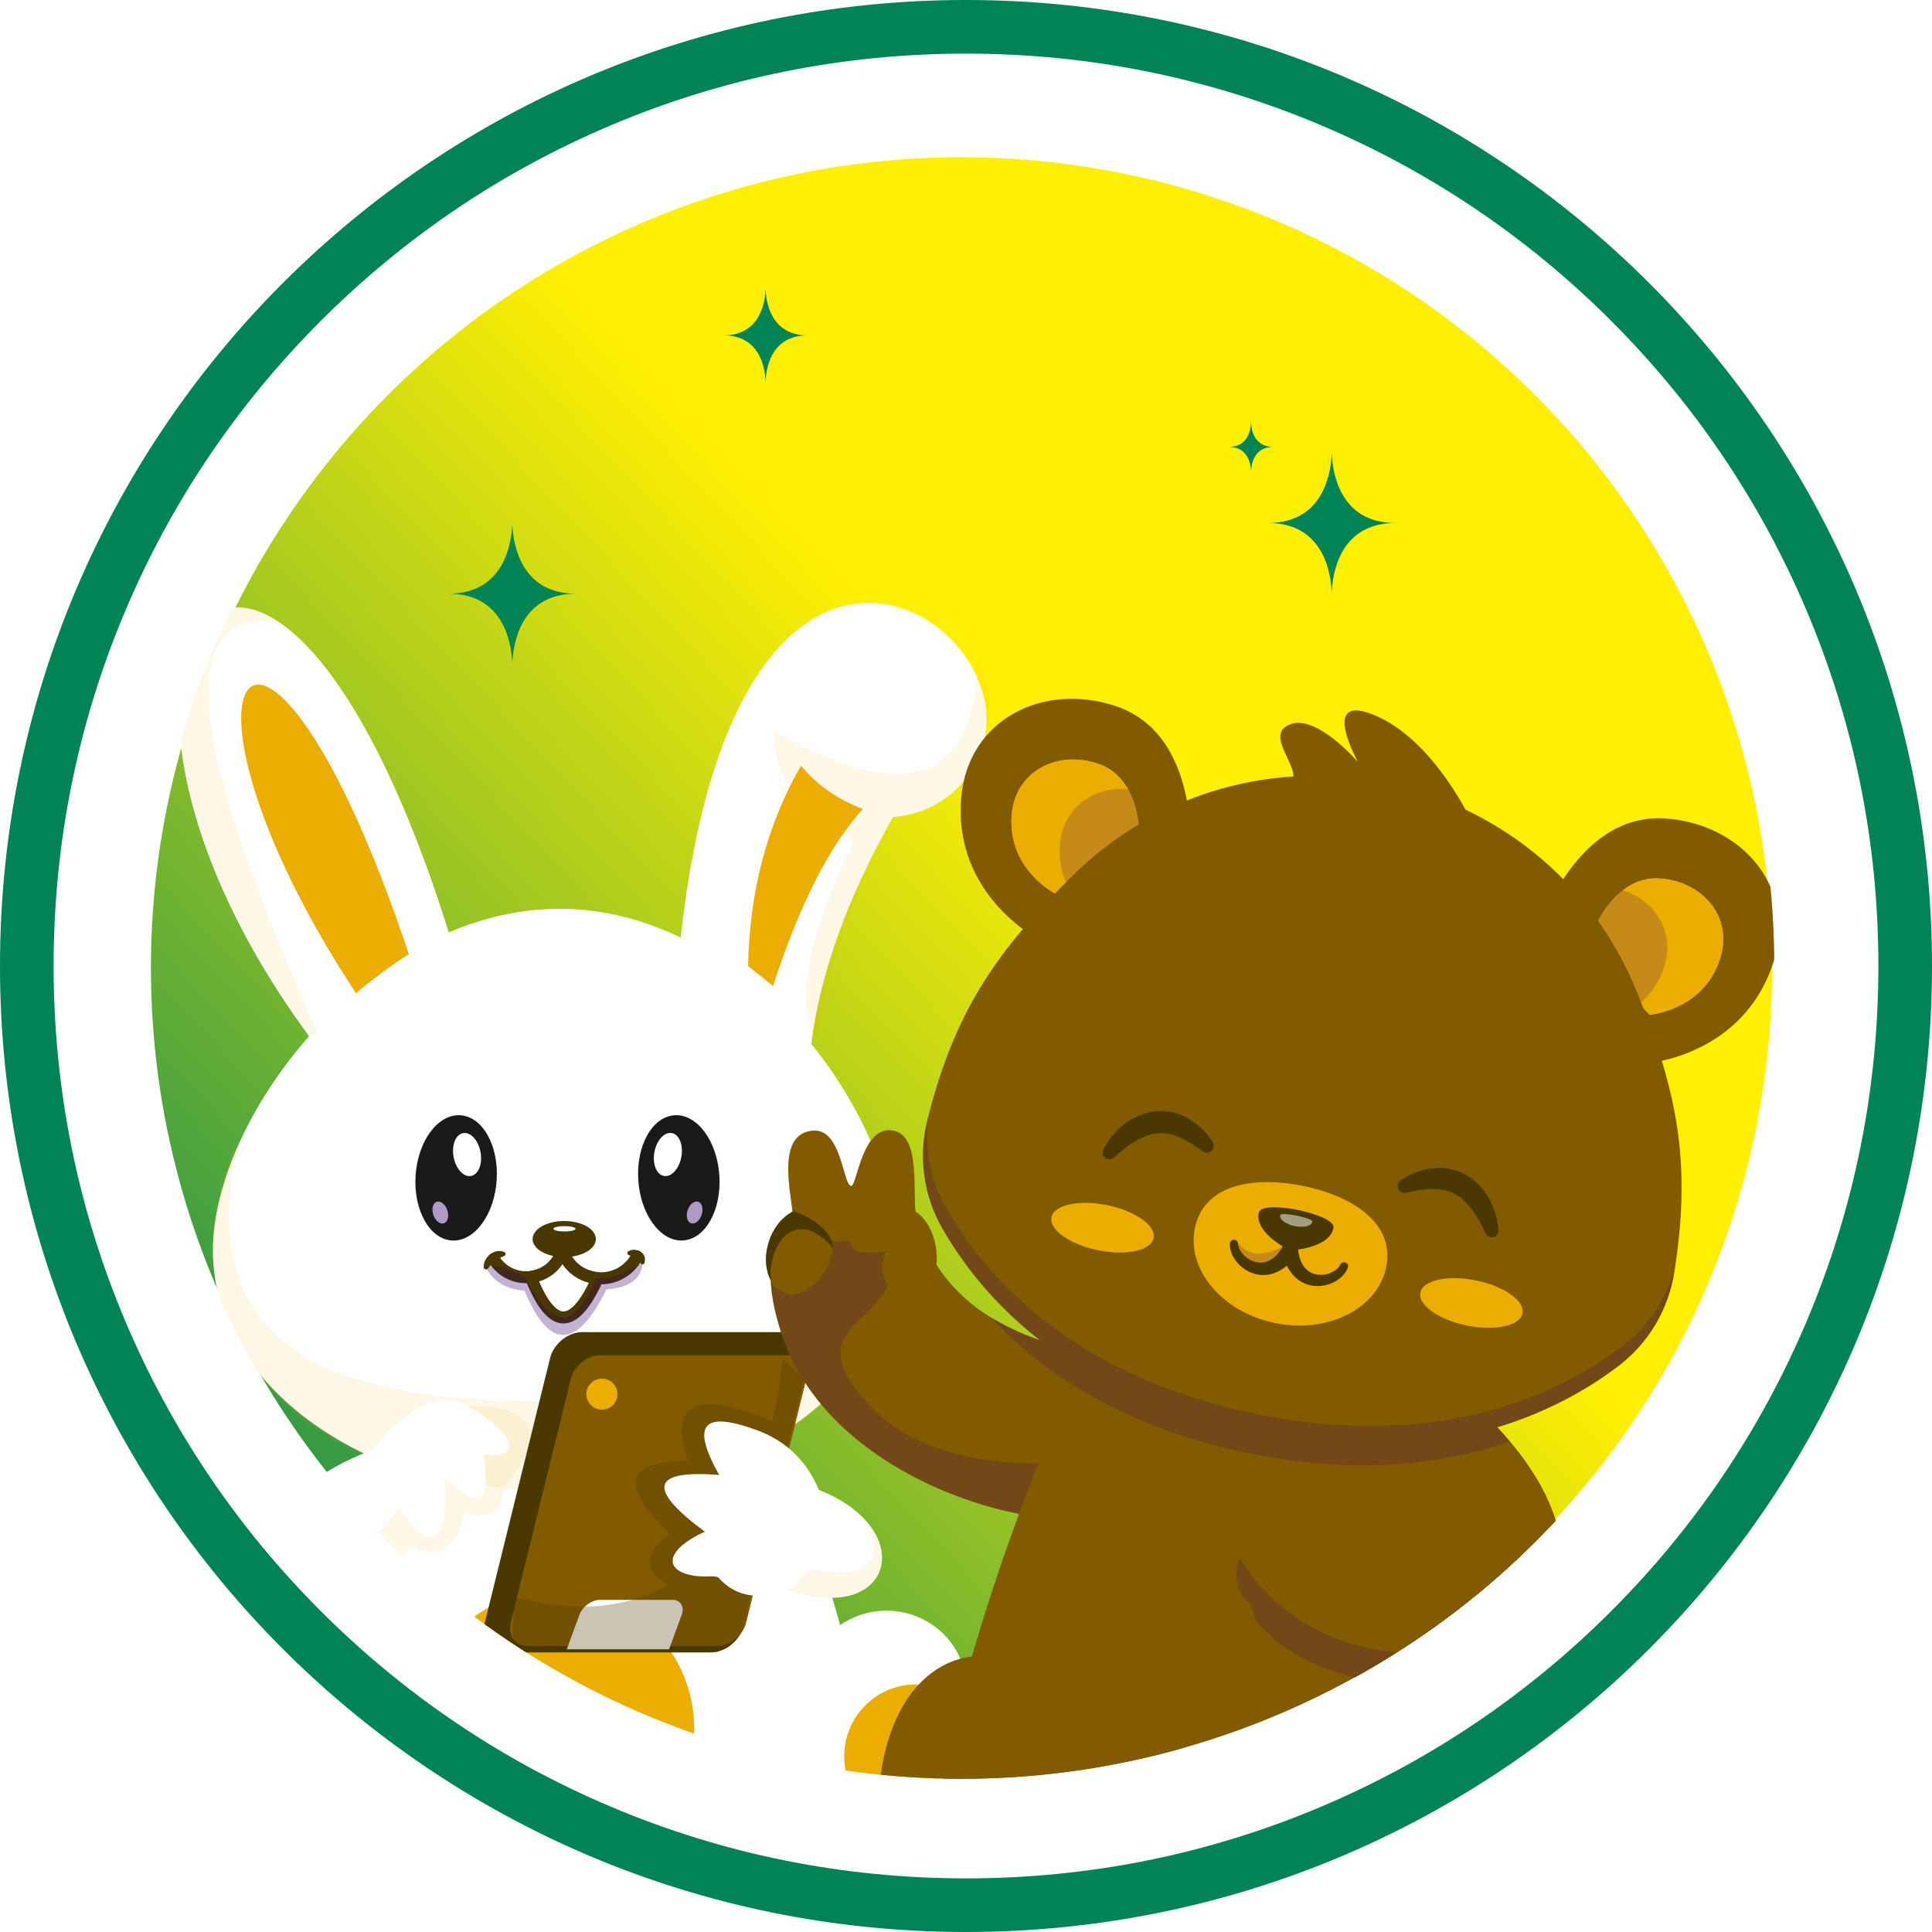 <?xml version="1.0" encoding="UTF-8"?>
<svg id="Layer_1" data-name="Layer 1" xmlns="http://www.w3.org/2000/svg" xmlns:xlink="http://www.w3.org/1999/xlink" viewBox="0 0 1000 1000">
  <defs>
    <style>
      .cls-1 {
        fill: #493800;
      }

      .cls-1, .cls-2, .cls-3, .cls-4, .cls-5, .cls-6, .cls-7, .cls-8, .cls-9, .cls-10, .cls-11, .cls-12, .cls-13, .cls-14, .cls-15, .cls-16, .cls-17, .cls-18, .cls-19, .cls-20 {
        stroke-width: 0px;
      }

      .cls-2 {
        fill: #825a00;
      }

      .cls-2, .cls-9, .cls-10, .cls-13, .cls-16 {
        fill-rule: evenodd;
      }

      .cls-3 {
        fill: #390075;
      }

      .cls-21 {
        clip-path: url(#clippath);
      }

      .cls-4 {
        fill: none;
      }

      .cls-22 {
        opacity: .1;
      }

      .cls-5 {
        fill: url(#linear-gradient);
      }

      .cls-6 {
        fill: #181558;
      }

      .cls-7 {
        fill: #686779;
      }

      .cls-8 {
        fill: #008456;
      }

      .cls-9, .cls-18 {
        fill: #493800;
      }

      .cls-10 {
        fill: #eaad00;
      }

      .cls-11 {
        fill: #1a1a1a;
      }

      .cls-12 {
        fill: #ffa1a8;
      }

      .cls-13 {
        fill: #340069;
      }

      .cls-14 {
        fill: #f9d9c2;
      }

      .cls-23 {
        opacity: .2;
      }

      .cls-15 {
        fill: #825a00;
      }

      .cls-24 {
        opacity: .3;
      }

      .cls-25 {
        opacity: .5;
      }

      .cls-16, .cls-19 {
        fill: #fff;
      }

      .cls-17 {
        fill: #b199c5;
      }

      .cls-20 {
        fill: #eaad00;
      }

      .cls-26 {
        filter: url(#outer-glow-4);
      }

      .cls-27 {
        filter: url(#outer-glow-3);
      }

      .cls-28 {
        filter: url(#outer-glow-6);
      }

      .cls-29 {
        filter: url(#outer-glow-2);
      }

      .cls-30 {
        filter: url(#outer-glow-5);
      }
    </style>
    <linearGradient id="linear-gradient" x1="94.27" y1="879.23" x2="706.36" y2="305.24" gradientUnits="userSpaceOnUse">
      <stop offset="0" stop-color="#008456"/>
      <stop offset=".77" stop-color="#ffef02"/>
      <stop offset="1" stop-color="#ffef02"/>
    </linearGradient>
    <filter id="outer-glow-2" filterUnits="userSpaceOnUse">
      <feOffset dx="0" dy="0"/>
      <feGaussianBlur result="blur" stdDeviation="12.33"/>
      <feFlood flood-color="#2cc416" flood-opacity=".75"/>
      <feComposite in2="blur" operator="in"/>
      <feComposite in="SourceGraphic"/>
    </filter>
    <clipPath id="clippath">
      <circle class="cls-4" cx="497.68" cy="500" r="420.7"/>
    </clipPath>
    <filter id="outer-glow-3" filterUnits="userSpaceOnUse">
      <feOffset dx="0" dy="0"/>
      <feGaussianBlur result="blur-2" stdDeviation="12.33"/>
      <feFlood flood-color="#2cc416" flood-opacity=".75"/>
      <feComposite in2="blur-2" operator="in"/>
      <feComposite in="SourceGraphic"/>
    </filter>
    <filter id="outer-glow-4" filterUnits="userSpaceOnUse">
      <feOffset dx="0" dy="0"/>
      <feGaussianBlur result="blur-3" stdDeviation="12.33"/>
      <feFlood flood-color="#2cc416" flood-opacity=".75"/>
      <feComposite in2="blur-3" operator="in"/>
      <feComposite in="SourceGraphic"/>
    </filter>
    <filter id="outer-glow-5" filterUnits="userSpaceOnUse">
      <feOffset dx="0" dy="0"/>
      <feGaussianBlur result="blur-4" stdDeviation="8.14"/>
      <feFlood flood-color="#2cc416" flood-opacity=".75"/>
      <feComposite in2="blur-4" operator="in"/>
      <feComposite in="SourceGraphic"/>
    </filter>
    <filter id="outer-glow-6" filterUnits="userSpaceOnUse">
      <feOffset dx="0" dy="0"/>
      <feGaussianBlur result="blur-5" stdDeviation="4.3"/>
      <feFlood flood-color="#2cc416" flood-opacity=".75"/>
      <feComposite in2="blur-5" operator="in"/>
      <feComposite in="SourceGraphic"/>
    </filter>
  </defs>
  <circle class="cls-5" cx="497.68" cy="500.93" r="419.56"/>
  <g class="cls-29">
    <path class="cls-8" d="M701.96,476.15c-29.26,0-32.65-27-32.96-36.2-.31,9.2-3.7,36.2-32.96,36.2,29.26,0,32.65,27,32.96,36.2.31-9.2,3.7-36.2,32.96-36.2Z"/>
  </g>
  <path class="cls-8" d="M500,27.75c63.77,0,125.61,12.48,183.81,37.1,56.23,23.78,106.74,57.84,150.12,101.22,43.38,43.38,77.43,93.89,101.22,150.12,24.62,58.2,37.1,120.05,37.1,183.81s-12.48,125.61-37.1,183.81c-23.78,56.23-57.84,106.74-101.22,150.12-43.38,43.38-93.89,77.44-150.12,101.22-58.2,24.62-120.05,37.1-183.81,37.1s-125.61-12.48-183.81-37.1c-56.23-23.78-106.74-57.84-150.12-101.22-43.38-43.38-77.43-93.89-101.22-150.12-24.62-58.2-37.1-120.05-37.1-183.81s12.48-125.61,37.1-183.81c23.78-56.23,57.84-106.74,101.22-150.12,43.38-43.38,93.89-77.44,150.12-101.22,58.2-24.62,120.05-37.1,183.81-37.1M500,0C223.86,0,0,223.86,0,500s223.86,500,500,500,500-223.86,500-500S776.14,0,500,0h0Z"/>
  <g class="cls-21">
    <g>
      <g>
        <path class="cls-16" d="M289.66,470.39c22.19,0,43.29,5.54,62.65,14.89h.01c28.94-261.4,175.94-167.19,156.62-100.02-6.07,21.12-24.74,36.16-46.66,37.61-23.63,41.71-37.75,80.85-42.36,117.42h-.01c27.51,34.04,44.07,74.53,44.07,107,0,69.88-79.2,126.54-176.89,126.54s-176.89-56.66-176.89-126.54c0-33.74,19.07-76.14,49.79-110.97h0c-146.74-199.28-21.92-354.05,72.3-53.72h0c18.09-7.72,37.41-12.2,57.39-12.2Z"/>
        <path class="cls-10" d="M414.62,396.29c8.05,9.89,18.71,17.37,31.96,22.42-17.23,18.98-32.72,49.52-46.47,91.63,0,0-4.31-3.44-12.91-10.33.74-38.64,9.88-73.21,27.42-103.72"/>
        <g class="cls-22">
          <path class="cls-10" d="M400.84,378.38c-1.54,22.01,12.26,40.82,41.37,56.43-24.74,50.94-31.19,85.1-19.35,102.47,7.35-42.93,20.78-80.93,40.31-113.99,14.29-1.86,27.62-9.18,36.87-20.91,13.59-17.23,15.9-40.79,5.92-60.33-1.77,63.05-36.82,75.16-105.13,36.33"/>
        </g>
        <g class="cls-22">
          <path class="cls-10" d="M164.51,534.8l-4.04.97c-101.39-137.7-73.12-254.11-14.89-213.84-60.91-8.99-42.91,75.05,18.93,212.87"/>
        </g>
        <g class="cls-22">
          <path class="cls-10" d="M286.44,772.04c-131.95,0-208.03-83.73-163.12-182.5-24.85,110.71,49.74,136.69,164.5,135.69,137.32-1.19,164.4-25.8,162.15-135.7l.64.65c42.23,98.96-31.54,181.86-164.17,181.86"/>
        </g>
        <path class="cls-10" d="M184.28,514.14c8.46-7.26,17.58-14.03,27.34-20.31-75.83-226.63-136.59-145.61-27.34,20.31"/>
        <path class="cls-16" d="M241.03,611.71c3.15,0,5.7,3.5,5.7,7.81s-2.55,7.81-5.7,7.81-5.7-3.5-5.7-7.81,2.55-7.81,5.7-7.81"/>
        <path class="cls-18" d="M311.05,664.76c-.64,0-1.29-.03-1.94-.08-7.39-.59-13.94-4.49-17.98-10.41-3.62,5.32-9.42,8.96-16,9.77-8.88,1.08-17.59-3.15-22.2-10.81-.88-1.47-.41-3.37,1.06-4.25,1.47-.88,3.37-.41,4.25,1.06,3.35,5.56,9.68,8.65,16.13,7.85,6.45-.79,11.85-5.31,13.76-11.52.4-1.29,1.58-2.17,2.93-2.19.01,0,.02,0,.04,0,1.33,0,2.52.85,2.94,2.12,2.27,6.84,8.39,11.63,15.57,12.2,7.17.57,13.98-3.19,17.31-9.58.79-1.52,2.66-2.11,4.18-1.32,1.52.79,2.11,2.66,1.32,4.18-4.18,8.03-12.43,12.98-21.37,12.98Z"/>
        <path class="cls-18" d="M291.66,685.01c-.09,0-.17,0-.26,0-7.19-.17-13.59-7.66-19.55-22.9-.34-.87-.27-1.85.19-2.66.46-.81,1.27-1.37,2.19-1.53,7-1.15,11.56-4.97,13.92-11.66.43-1.23,1.58-2.05,2.88-2.07.01,0,.03,0,.04,0,1.29,0,2.44.79,2.9,2,2.8,7.34,7.95,11.38,15.75,12.34.98.12,1.84.7,2.32,1.55.48.86.53,1.89.13,2.79-6.68,14.9-13.39,22.14-20.52,22.14ZM278.99,663.17c5.76,13.39,10.29,15.59,12.57,15.64.03,0,.06,0,.09,0,2.31,0,6.89-2.08,13.21-14.92-5.87-1.55-10.46-4.79-13.72-9.69-2.88,4.38-6.94,7.38-12.15,8.97Z"/>
        <path class="cls-9" d="M292.05,631.99c9.05,0,16.38,4.18,16.38,9.34s-7.33,9.34-16.38,9.34-16.38-4.18-16.38-9.34,7.33-9.34,16.38-9.34"/>
        <path class="cls-18" d="M261.02,650.05c-3.4,1.32-6.33,3.61-8.47,6.53-.4.55-1.18.67-1.72.26-.35-.26-.53-.67-.5-1.07l.06-.84c.09-1.22.53-2.26,1.11-3.21.57-.96,1.35-1.78,2.22-2.46.87-.68,1.86-1.23,2.96-1.51,1.08-.29,2.24-.38,3.48,0l.8.24c.57.18.9.78.72,1.36-.1.33-.35.58-.65.7Z"/>
        <path class="cls-18" d="M326.27,647.2c.94-.35,1.81-.36,2.65-.26.42.07.84.15,1.22.3.4.13.78.3,1.14.5.73.4,1.38.95,1.84,1.67.44.74.79,1.57.68,2.7l-.12,1.27c-.06.62-.61,1.07-1.23,1.01-.3-.03-.56-.17-.74-.38-1.69-1.96-3.88-3.48-6.34-4.46-.55-.22-.82-.85-.6-1.4.12-.29.35-.5.62-.61l.87-.33Z"/>
        <path class="cls-16" d="M386.18,752.29h0c-27.43,12.5-60,19.75-94.94,19.75-32.01,0-62.03-6.08-87.93-16.72-24.49,28.43-39.41,60.05-44.77,94.88-19.8-15.21-47.61-14.27-66.33,2.25-18.72,16.52-23.13,43.99-10.5,65.53,10.64,15.85,27.37,26.58,46.21,29.64,18.84,3.06,38.1-1.83,53.21-13.5,74.16,24.8,154.38,24.8,228.54,0,16.44,11.39,37.71,13.16,55.81,4.65,31.71-14.92,50.15-70.74,20.19-95.45-14.55-12-35.31-12.88-50.83-2.16-12.9-48.17-29.12-77.8-48.67-88.87Z"/>
        <path class="cls-10" d="M240.32,948.34c33.74,5.4,64.82,5.83,93.25,1.29,23.01-19.19,31.64-50.68,21.63-78.93-10.01-28.24-36.55-47.27-66.52-47.68-29.96-.41-57.01,17.87-67.8,45.83-10.79,27.95-3.03,59.67,19.44,79.49"/>
        <path class="cls-10" d="M78.65,905.34c4.61,24.81,20.88,37.14,48.8,37,14.49-7.11,22.06-23.36,18.18-39.03-3.89-15.67-18.17-26.5-34.31-26.01-16.13.49-29.74,12.17-32.66,28.04"/>
        <path class="cls-10" d="M453.9,940.09c27.97-5.41,47.05-31.45,43.78-59.75-10.62-8.76-25.21-10.93-37.91-5.62-12.7,5.3-21.42,17.21-22.66,30.91-1.23,13.71,5.23,26.97,16.78,34.46"/>
        <g class="cls-22">
          <path class="cls-10" d="M409.7,934.13c-5.95-5.57-9.31-12.4-10.07-20.5-67.04,32.01-145.02,31.69-211.79-.86,0,8.53-2.22,15.65-6.68,21.36,78.97,28.32,155.28,28.05,228.54,0"/>
        </g>
        <g class="cls-22">
          <path class="cls-10" d="M84.66,866.21c-9.26,18.58-7.62,40.73,4.28,57.73,11.9,17.01,32.01,23.74,52.77,23.81,28.86.1,45.66-13.59,46.13-34.99-16.53,21.18-45.4,28.31-69.89,17.26-24.49-11.05-38.24-37.41-33.29-63.82"/>
        </g>
        <g class="cls-22">
          <path class="cls-10" d="M412.54,935.97c-8.21-6.32-12.51-13.77-12.91-22.34,48.91,31.38,82.45,17.45,100.62-41.77,3.97,22.72-8.85,50.56-27.46,64.17-18.62,13.61-39.8,10.62-60.24-.06"/>
        </g>
        <g class="cls-22">
          <path class="cls-10" d="M162.5,831.27c-1.34,5.59-2,8.38-2,8.38,24.79-1.74,41.79-14.83,50.99-39.25,15.48,6.64,25.17.94,29.06-17.11,12.7,3.34,19.42-1.04,20.16-13.14,22.93-28.23,16.75-42.38-18.56-42.44,13.52,8.34,20.72,14.98,21.6,19.93-2.54,5.2-7.05,6.95-13.53,5.25,4.52,24.99-2.21,28.78-20.18,11.35,1,35-6.8,40.47-23.39,16.41-3.97,28.28-18.68,45.15-44.14,50.61"/>
        </g>
        <path class="cls-16" d="M176.6,826.18c18.84-8.55,27.73-25.87,30.02-45.51,17.91,23.77,25.71,18.3,23.39-16.41,17.37,17.81,24.1,14.02,20.18-11.35,19.77,1.88,18.72-8.96-8.07-25.18-14.5-8.78-32.3,1.49-49.51,22.84-28.48,10.58-45.04,25.47-50.88,44.3-10.51,33.85,1.63,46.39,34.86,31.31Z"/>
        <path class="cls-9" d="M301.4,689.52h107.53c7.34,0,11.86,6,10.05,13.34l-34.32,139.07c-1.81,7.34-9.3,13.34-16.63,13.34h-107.53c-7.34,0-11.86-6-10.05-13.34l34.32-139.07c1.82-7.34,9.3-13.34,16.64-13.34Z"/>
        <g class="cls-24">
          <path class="cls-9" d="M301.4,689.52h107.53c7.34,0,11.86,6,10.05,13.34l-34.32,139.07c-1.81,7.34-9.3,13.34-16.63,13.34h-107.53c-7.34,0-11.86-6-10.05-13.34l34.32-139.07c1.82-7.34,9.3-13.34,16.64-13.34Z"/>
        </g>
        <path class="cls-2" d="M310.6,701.5h97.66c6.66,0,10.77,5.45,9.12,12.11l-31.17,126.3c-1.64,6.66-8.44,12.11-15.11,12.11h-97.65c-6.67,0-10.77-5.45-9.13-12.11l31.17-126.3c1.65-6.66,8.44-12.11,15.11-12.11Z"/>
        <path class="cls-16" d="M346.31,853.66h-52.94l6.55-17.84c1.57-4.26,6.34-7.75,10.6-7.75h37.44c4.26,0,6.47,3.49,4.9,7.75l-6.56,17.84Z"/>
        <g class="cls-24">
          <path class="cls-9" d="M416.19,714.14c-.06.41-.14.82-.24,1.24l-31.17,126.3c-1.64,6.66-8.44,12.11-15.11,12.11h-97.65c-2.47,0-4.58-.75-6.19-2.02-.6-7.26-.34-15.63.77-25.13h0c31.03,8.45,57.69,5.91,79.19-6.23-12.98-7.62-12.66-16.47.97-26.56-26.29-24.98-23.18-37.57,9.36-37.77-10.44-30.14,4.15-36.96,43.74-20.45,2.31-10.09,4.07-20.88,5.23-32.37l11.1,10.87Z"/>
        </g>
        <path class="cls-16" d="M391.61,740.19c14.62,5.35,25.55,15.19,32.28,30.99,51.92,20.46,38.47,70.6-16.14,51.65-14.75,5.54-26.47,3.71-35.18-5.49-1.72-2.85-7.15-.16-15.82-2.26-14.19-3.43-10.32-14.04,8.07-22.28-30.2-22.35-27.72-32.14,7.42-29.37-14.71-26.16-8.44-33.42,19.37-23.24Z"/>
        <path class="cls-10" d="M311.53,713.56c4.44,0,8.04,3.6,8.04,8.04s-3.6,8.04-8.04,8.04-8.04-3.6-8.04-8.04,3.6-8.04,8.04-8.04Z"/>
        <g class="cls-22">
          <path class="cls-10" d="M167.14,816.37c-12.03,5.06-21.36,1.3-27.99-11.3-4.14,21.44,3.85,31,23.36,26.2,4.18-1.03,8.89-2.72,14.12-5.09,6.15-2.79,11.24-6.52,15.39-10.96,8.55-9.15,13.08-21.33,14.63-34.56-15.4,19.2-28.57,31.1-39.5,35.71"/>
        </g>
        <g class="cls-22">
          <path class="cls-10" d="M449.67,788.85c7.63,19.4-.16,27.56-23.37,24.46-2.24-.3-4.63-.71-7.17-1.22-4.17,5.15-7.96,8.73-11.38,10.73,8.79,3.05,16.5,4.31,23.05,4.2,24.8-.44,32.9-20.59,18.86-38.17"/>
        </g>
        <g class="cls-24">
          <path class="cls-13" d="M272.15,661.12c-10.41-5.21-17.3-7-20.68-5.36,3.49,7.36,10.15,11.46,19.98,12.29,12.84,30.78,26.99,30.56,42.45-.65,12.05-.86,18.34-5.64,18.87-14.34-10.73,6.8-18.84,9.62-24.33,8.45-10.78,27.34-22.88,27.21-36.29-.38"/>
        </g>
        <path class="cls-11" d="M347.38,577.48c11.44-2.26,22.49,10.32,24.69,28.09,2.2,17.77-5.29,34.01-16.73,36.26-11.44,2.26-22.49-10.32-24.69-28.09-2.2-17.77,5.29-34.01,16.73-36.26Z"/>
        <path class="cls-19" d="M348.44,586.66c3.71,1.32,5.49,7.28,3.98,13.31-1.52,6.03-5.76,9.84-9.47,8.52-3.71-1.32-5.49-7.28-3.98-13.31,1.52-6.03,5.76-9.84,9.47-8.52Z"/>
        <path class="cls-17" d="M362.05,622.34c1.78,1.23,2.1,4.57.72,7.47-1.38,2.9-3.94,4.25-5.72,3.03-1.78-1.23-2.1-4.57-.72-7.47,1.38-2.9,3.94-4.25,5.72-3.03Z"/>
        <path class="cls-11" d="M240.07,577.49c-11.44-2.26-22.49,10.32-24.69,28.09-2.2,17.77,5.29,34.01,16.73,36.26,11.44,2.26,22.49-10.32,24.69-28.09,2.2-17.77-5.29-34.01-16.73-36.26Z"/>
        <path class="cls-19" d="M239.01,586.67c-3.71,1.32-5.49,7.28-3.98,13.31,1.52,6.03,5.76,9.84,9.47,8.52,3.71-1.32,5.49-7.28,3.98-13.31-1.52-6.03-5.76-9.84-9.47-8.52Z"/>
        <path class="cls-17" d="M225.4,622.35c-1.78,1.23-2.1,4.57-.72,7.47,1.38,2.9,3.94,4.25,5.72,3.03,1.78-1.23,2.1-4.57.72-7.47-1.38-2.9-3.94-4.25-5.72-3.03Z"/>
        <ellipse class="cls-19" cx="292.18" cy="636.02" rx="5.73" ry="1.39"/>
      </g>
      <g>
        <path class="cls-7" d="M638.87,811.23c5.57,50.69,78.87,70.95,131.24,55.69,22.16-6.45,57.44-45.66,26.02-100.21-2.66-4.62-5.8-9.36-9.48-14.19-7.38-9.72-16.89-19.83-28.93-30.27l-1.53,2.81-19.45,35.46s.02.07.03.11c5.91,20.3-6.66,23.96-24.6,23.6-30.89-.58-77.7-13.1-73.3,27Z"/>
        <path class="cls-15" d="M638.87,811.23c5.56,50.69,78.87,70.95,131.24,55.69,9.19-2.68,20.64-10.99,28.65-23.69,11.3-17.92,15.75-44.6-2.64-76.52-3.84-6.67-8.68-13.57-14.66-20.65-6.49-7.71-14.35-15.67-23.75-23.81l-2,3.66-16.58,30.26s-.01,0-.01,0l-2.38,4.35c16.29,55.47-104.83-12.71-97.86,50.71Z"/>
        <path class="cls-15" d="M402.33,683.07c.49,1.82,1.03,3.69,1.64,5.64,3.25,10.41,7.96,19.87,13.74,28.44,26.55,39.36,75.74,59.92,109.79,66.4h.01c4.7.89,9.1,1.51,13.12,1.88,9.53.88,16.88.32,20.75-1.51,27.15-12.87,44.81-24.16,48.4-39.87.11-.51.22-1.02.31-1.54,1.43-8.53-1.18-18.37-8.5-30.42-5.3-8.7-19.94-8.77-39.71-12.39-.09-.02-.19-.03-.28-.05-13.92-2.57-30.36-6.91-47.87-17.26-.39-.23-.78-.46-1.16-.7-.18-.1-.34-.21-.51-.31-27.08-16.79-35.88-41.59-37.86-51.59-2.22-11.31,2.9-41.5-11.57-44.55-16.5-3.5-19.02,28.68-22.03,28.54-4.3-.21-4.9-29.41-19.47-28.59-22.4,1.26-8.86,41.25-11.32,44.54-9.32,12.52-14.93,25.85-7.5,53.35Z"/>
        <g class="cls-23">
          <path class="cls-3" d="M402.32,683.07c.49,1.82,1.03,3.69,1.64,5.64.27.88.56,1.75.86,2.62.03.08.05.17.08.24.18.52.36,1.04.55,1.56.39,1.09.79,2.15,1.21,3.2.25.63.5,1.24.76,1.86.25.62.51,1.22.78,1.83.49,1.11.99,2.19,1.51,3.27.07.17.16.33.24.49.17.35.34.71.52,1.06.26.53.53,1.06.82,1.6.52,1.02,1.08,2.04,1.64,3.03.33.62.69,1.22,1.04,1.82,1.18,2,2.41,3.97,3.71,5.88h.01c26.54,39.36,75.73,59.92,109.78,66.4,4.7.89,9.11,1.51,13.13,1.88l-3.13-28.04s-54.55,2.64-84.3-26.92c-42.69-42.4,2.79-44.39,8.32-70.66,5.26-25-1.64-27.88-1.64-27.88,0,0-23.46,25.42-50.05-2.21-9.32,12.52-14.93,25.85-7.5,53.35Z"/>
        </g>
        <path class="cls-15" d="M777.83,835.18s14.42-23.7,32.72-26.21c20.2-2.77,41.36,13.71,36.94,42.09-5.17,33.23-50.6,28.94-50.6,28.94l-19.07-44.81Z"/>
        <path class="cls-15" d="M777.82,835.18l2.39,5.63c4.82-6.7,16.46-20.77,30.34-22.68,17.16-2.35,35.03,9.19,37.29,30.14,2.66-26.67-17.76-41.98-37.29-39.3-18.31,2.52-32.73,26.22-32.73,26.22Z"/>
        <g class="cls-23">
          <path class="cls-3" d="M847.63,850.08s0,0,0,0c-4.42,34.29-50.74,29.91-50.74,29.91l-19.07-44.81s6.4-10.52,16.09-18.29l10.09,25.16c6.97,17.36,29.6,22.32,42.72,8.98.3-.31.6-.62.9-.95Z"/>
        </g>
        <path class="cls-15" d="M486.05,929.99l163.79,52.34,170.17-52.34c-4.37-25.2-10.74-50.98-18-75.87-1.06-3.65-2.15-7.28-3.26-10.9-2.75-8.99-5.59-17.82-8.47-26.44-8.13-24.25-16.62-46.8-24.33-65.99-.16-.4-.32-.79-.48-1.19-.52-1.33-1.04-2.62-1.57-3.91-2.89-7.13-5.66-13.76-8.22-19.79-.79-1.86-1.57-3.66-2.32-5.41-8.72-20.25-14.59-32.43-14.59-32.43h-171.52s-2,4.14-5.4,11.62c-2.01,4.44-4.52,10.05-7.39,16.66-.58,1.34-1.18,2.72-1.8,4.14-3.26,7.56-6.9,16.23-10.78,25.82-.5,1.26-1.03,2.56-1.55,3.85-4.11,10.26-8.47,21.47-12.86,33.39-3.9,10.57-7.86,21.71-11.71,33.24-4.05,12.09-8.01,24.59-11.72,37.33-7.27,24.89-13.62,50.67-18.01,75.87Z"/>
        <path class="cls-15" d="M555.49,891.59c-15.18-42.99-80.39-54.37-97.47,15.49-13.08,53.53,28.46,65.86,28.46,65.86h340.75s41.54-12.32,28.46-65.86c-17.08-69.86-82.29-58.48-97.47-15.49,0,0-48.94,16.89-101.37,16.89-52.43,0-101.37-16.89-101.37-16.89Z"/>
        <path class="cls-15" d="M410.81,626.83s23.05,7.87,20,21.89c-3.23,14.89-19.27,27.61-29.01,17.85-9.74-9.76-5.75-32.17,9.01-39.74Z"/>
        <path class="cls-1" d="M399.18,663.09c-1.07-7.08.84-15.3,5.42-21.58,3.96-5.44,11.53-6.81,17.32-3.37,3.34,1.99,6.9,4.68,9.18,8-.04-12.41-20.28-19.31-20.28-19.31-13.21,6.77-17.79,25.41-11.63,36.26Z"/>
        <path class="cls-15" d="M483.75,659.07c3.61-10.38-.99-36.78-22.6-34.81-17.71,1.62-24.84,15.95-19.71,21.67,4.1,4.56,16.64,1.46,16.83,1.84.19.38-5.2,11.59,3.22,19.51"/>
        <path class="cls-15" d="M736.73,760.52c14.04,47.79-73.94,3.78-94.1,31.26-3.24,4.41-.76,14.66-.76,14.66,0,0-3.14,5.44-1.24,13.73,1.57,6.83,6.78,9.96,6.78,9.96,0,0,1.86,7.42,3.34,9.24,23.9,29.55,78.12,39.56,119.36,27.55,22.16-6.46,57.44-45.67,26.01-100.22,0,0-6.17-10.04-16.37-10.04"/>
        <g class="cls-23">
          <path class="cls-6" d="M640.63,820.17c1.57,6.83,6.79,9.96,6.79,9.96,0,0,1.86,7.42,3.33,9.25,23.91,29.55,78.12,39.56,119.36,27.54,17.26-5.02,42.46-29.9,37.95-66.42-3.5,27.2-23.42,45.61-37.95,49.51-88.69,23.81-126.2-38.9-128.32-43.42-.49.94-2.87,6.09-1.16,13.58Z"/>
        </g>
        <path class="cls-15" d="M793.45,488.24s19.68-68.48,69.15-64.56c39.87,3.16,67.47,36.48,55.33,74.33-15.62,48.69-65.61,52.35-65.61,52.35l-58.86-62.12Z"/>
        <path class="cls-12" d="M821.08,490.65s10.95-38.12,38.49-35.93c22.19,1.76,37.55,20.31,30.8,41.37-8.69,27.1-36.52,29.14-36.52,29.14"/>
        <path class="cls-20" d="M821.08,490.66l27.41,28.92,5.36,5.65s27.83-2.04,36.52-29.14c6.75-21.07-8.61-39.61-30.8-41.38-7.82-.62-14.31,2.01-19.57,6.1-13.3,10.29-18.91,29.84-18.91,29.84Z"/>
        <g class="cls-23">
          <path class="cls-3" d="M821.08,490.66l27.41,28.92c5.25-4.3,10.07-10.45,12.89-19.25,5.75-17.93-4.52-34.03-21.39-39.52-13.3,10.29-18.91,29.84-18.91,29.84Z"/>
        </g>
        <path class="cls-15" d="M615.93,452.01s8.75-70.71-38.29-86.49c-37.92-12.72-76.37,7.12-80.05,46.69-4.73,50.92,39.83,73.88,39.83,73.88l78.52-34.08Z"/>
        <path class="cls-12" d="M589.57,443.39s4.87-39.36-21.32-48.14c-21.11-7.08-42.51,3.96-44.56,25.99-2.63,28.34,22.17,41.12,22.17,41.12"/>
        <path class="cls-20" d="M589.57,443.4l-36.56,15.86-7.14,3.1s-24.8-12.79-22.17-41.13c2.05-22.03,23.45-33.07,44.56-25.99,7.44,2.5,12.37,7.46,15.61,13.29,8.2,14.68,5.7,34.87,5.7,34.87Z"/>
        <g class="cls-23">
          <path class="cls-3" d="M589.57,443.4l-36.56,15.86c-3.14-6.01-5.17-13.56-4.31-22.76,1.74-18.74,17.51-29.53,35.18-27.97,8.2,14.68,5.7,34.87,5.7,34.87Z"/>
        </g>
        <g class="cls-23">
          <path class="cls-3" d="M512.57,681.67c10.94,11.77,24.71,23.75,41.92,34.67,15.56,9.89,33.94,18.92,55.6,26.15,11.21,3.76,23.3,7.02,36.34,9.69,35.52,7.25,66.35,7.61,92.69,3.98,0,0,.01.01.01,0,9.53-1.32,18.48-3.15,26.84-5.36,5.41-1.44,10.57-3.04,15.49-4.75-6.49-7.71-14.35-15.67-23.75-23.81l-2,3.66c-.79-1.86-1.57-3.66-2.32-5.41-8.72-20.25-14.59-32.43-14.59-32.43h-171.52s-2,4.14-5.4,11.62c-.09-.02-.19-.03-.28-.05-13.92-2.57-30.36-6.91-47.87-17.26-.39-.23-.78-.46-1.16-.7Z"/>
        </g>
        <path class="cls-15" d="M648.16,742.25c-96.76-19.73-141.46-72.97-160.68-106.91-9.58-16.92-12.17-36.86-7.45-55.72,14.15-56.64,36.11-87.32,74.06-125.3,91.13-91.2,245.47-59.7,293.54,59.92,20.02,49.81,28.19,86.64,18.99,144.3-3.06,19.2-13.26,36.53-28.71,48.34-30.99,23.69-92.99,55.15-189.74,35.37Z"/>
        <g class="cls-23">
          <path class="cls-3" d="M487.49,635.33c19.22,33.94,63.92,87.19,160.68,106.92,96.74,19.77,158.75-11.69,189.74-35.38,15.44-11.8,25.64-29.14,28.7-48.34.11-.68.21-1.36.32-2.04-4.36,15.87-13.72,29.97-26.91,40.05-31,23.69-93,55.14-189.74,35.37-96.76-19.73-141.46-72.97-160.68-106.91-8.18-14.45-11.26-31.09-9.06-47.4-.17.67-.34,1.34-.51,2.01-4.72,18.86-2.13,38.81,7.46,55.72Z"/>
        </g>
        <path class="cls-20" d="M618.47,635.59c-4.41,21.6,14.18,43.63,41.53,49.21,27.35,5.58,53.09-7.4,57.5-29,4.41-21.6-15.66-36.36-43.01-41.95-27.35-5.58-51.61.13-56.02,21.73Z"/>
        <g>
          <ellipse class="cls-20" cx="761.57" cy="674.37" rx="11.91" ry="26.99" transform="translate(-51.48 1285.69) rotate(-78.46)"/>
          <ellipse class="cls-20" cx="570.65" cy="635.39" rx="11.91" ry="26.99" transform="translate(-166.03 1067.45) rotate(-78.46)"/>
        </g>
        <path class="cls-15" d="M762.96,427.77s-20.06-45.44-52.81-58.13c-26.99-10.46-7.2,24.85-7.2,24.85,0,0-22.01-25.7-35.82-19.33-13.66,6.31,9.38,24.17.08,31.64"/>
        <path class="cls-1" d="M775.58,636.73c-.08-1.58-.26-2.85-.52-4.25-.24-1.37-.6-2.7-.97-4.05-.81-2.66-1.86-5.29-3.25-7.81-2.75-5.01-6.91-9.74-12.45-12.75-5.52-3-12.1-3.95-17.88-3.01-5.83.87-11.08,3.07-15.54,6.13-1.62,1.11-2.03,3.32-.92,4.94.85,1.23,2.33,1.77,3.71,1.46l.07-.02c4.76-1.08,9.32-1.93,13.59-1.96,1.08-.06,2.1.08,3.13.1,1,.16,2.01.23,2.96.49,1.92.42,3.74,1.05,5.44,1.96,3.4,1.82,6.43,4.68,9.04,8.22,1.31,1.76,2.55,3.67,3.65,5.69.57,1,1.09,2.04,1.62,3.09.51,1.02,1.02,2.18,1.46,3.08l.19.39c.84,1.75,2.94,2.49,4.69,1.65,1.32-.63,2.06-1.98,1.99-3.36Z"/>
        <path class="cls-1" d="M576.86,598.89c.75-.66,1.68-1.52,2.55-2.26.9-.75,1.78-1.51,2.7-2.21,1.81-1.43,3.69-2.7,5.59-3.81,3.79-2.23,7.7-3.68,11.54-4.02,1.93-.17,3.85-.04,5.78.33.97.13,1.93.47,2.91.71.96.38,1.96.65,2.92,1.13,3.91,1.7,7.77,4.27,11.73,7.13l.05.04c1.59,1.15,3.81.79,4.96-.8.88-1.21.87-2.8.12-3.99-2.91-4.56-6.87-8.65-11.89-11.73-4.94-3.14-11.36-4.84-17.62-4.24-6.28.6-11.96,3.32-16.46,6.85-2.26,1.78-4.26,3.78-6.05,5.91-.87,1.09-1.72,2.18-2.48,3.34-.78,1.18-1.44,2.29-2.14,3.7-.86,1.74-.14,3.85,1.61,4.7,1.31.64,2.83.4,3.87-.51l.33-.29Z"/>
        <path class="cls-1" d="M651.51,627.79c-2.18,10.67,16.17,19.42,16.17,19.42,0,0,20.31-.85,22.49-11.52,1.12-5.48-18.22-9.42-18.22-9.42,0,0-19.33-3.95-20.45,1.53Z"/>
        <g class="cls-25">
          <path class="cls-19" d="M662.64,628.94c-.56,2.76,3.97,4.99,7.5,5.71,3.53.72,8.57.46,9.14-2.31.29-1.42-8.03-3.12-8.03-3.12,0,0-8.32-1.7-8.61-.28Z"/>
        </g>
        <g class="cls-23">
          <path class="cls-3" d="M666.16,649.35c-12.03,15.49-27.66,3.15-27.47-5.61l1.91-.89c5.41,8.26,15.45,6.91,23.39,2.24l2.17,4.27Z"/>
        </g>
        <polygon class="cls-14" points="667.67 647.2 667.67 647.21 667.68 647.2 667.67 647.2"/>
        <path class="cls-1" d="M636.6,643.69c-.1,2.11.41,4.1,1.24,5.85.82,1.75,1.93,3.33,3.23,4.71,2.62,2.74,6.11,4.81,10.13,5.49,2,.34,4.1.29,6.11-.14,2.01-.43,3.92-1.23,5.63-2.25,1.73-1.01,3.25-2.26,4.59-3.6,1.39-1.33,2.53-2.79,3.65-4.27,1.33-1.76.98-4.27-.79-5.6-.55-.41-1.16-.66-1.8-.76h-.08s0-.01,0-.01l-.5-.07c-2.17-.33-4.2,1.17-4.52,3.34-.08.52-.05,1.06.07,1.54.45,1.8.92,3.59,1.68,5.36.71,1.76,1.62,3.5,2.81,5.11,1.17,1.61,2.61,3.09,4.3,4.28,1.68,1.19,3.6,2.05,5.57,2.52,3.96.95,7.99.41,11.47-1.08,1.75-.76,3.38-1.78,4.82-3.07,1.44-1.28,2.69-2.91,3.43-4.89.4-1.08-.14-2.28-1.22-2.68-1.01-.38-2.12.07-2.59,1.01l-.06.12c-1.08,2.14-3.62,3.82-6.23,4.63-2.65.81-5.51.81-7.88-.06-2.39-.86-4.24-2.58-5.52-4.83-1.31-2.23-1.99-5.02-2.35-7.87l-4.95,4.81h0s-2.66-6.37-2.66-6.37c-1.45,2.48-3.16,4.78-5.25,6.32-2.06,1.57-4.44,2.43-6.97,2.28-2.52-.13-5.15-1.24-7.27-3.03-2.09-1.77-3.77-4.31-3.92-6.71v-.13c-.08-1.15-1.07-2.02-2.22-1.95-1.07.07-1.9.94-1.95,1.99Z"/>
        <path class="cls-15" d="M736.73,760.52c14.04,47.79-73.94,3.78-94.1,31.26-3.24,4.41-.76,14.66-.76,14.66,0,0-3.14,5.44-1.24,13.73,1.57,6.83,6.78,9.96,6.78,9.96,0,0,1.86,7.42,3.34,9.24,23.9,29.55,78.12,39.56,119.36,27.55,22.16-6.46,57.44-45.67,26.01-100.22,0,0-6.17-10.04-16.37-10.04"/>
        <g class="cls-23">
          <path class="cls-3" d="M640.63,820.17c1.57,6.83,6.79,9.96,6.79,9.96,0,0,1.86,7.42,3.33,9.25,23.91,29.55,78.12,39.56,119.36,27.54,17.26-5.02,42.46-29.9,37.95-66.42-3.5,27.2-23.42,45.61-37.95,49.51-88.69,23.81-126.2-38.9-128.32-43.42-.49.94-2.87,6.09-1.16,13.58Z"/>
        </g>
      </g>
    </g>
    <g class="cls-27">
      <path class="cls-8" d="M722.27,270.69c-29.26,0-32.65-27-32.96-36.2-.31,9.2-3.7,36.2-32.96,36.2,29.26,0,32.65,27,32.96,36.2.31-9.2,3.7-36.2,32.96-36.2Z"/>
    </g>
    <g class="cls-26">
      <path class="cls-8" d="M298.12,307.29c-29.26,0-32.65-27-32.96-36.2-.31,9.2-3.7,36.2-32.96,36.2,29.26,0,32.65,27,32.96,36.2.31-9.2,3.7-36.2,32.96-36.2Z"/>
    </g>
    <g class="cls-30">
      <path class="cls-8" d="M418.02,173.58c-19.3,0-21.54-17.82-21.75-23.89-.2,6.07-2.44,23.89-21.75,23.89,19.3,0,21.54,17.82,21.75,23.89.2-6.07,2.44-23.89,21.75-23.89Z"/>
    </g>
    <g class="cls-28">
      <path class="cls-8" d="M659.03,231.32c-10.2,0-11.39-9.42-11.49-12.63-.11,3.21-1.29,12.63-11.49,12.63,10.2,0,11.39,9.42,11.49,12.63.11-3.21,1.29-12.63,11.49-12.63Z"/>
    </g>
  </g>
</svg>
